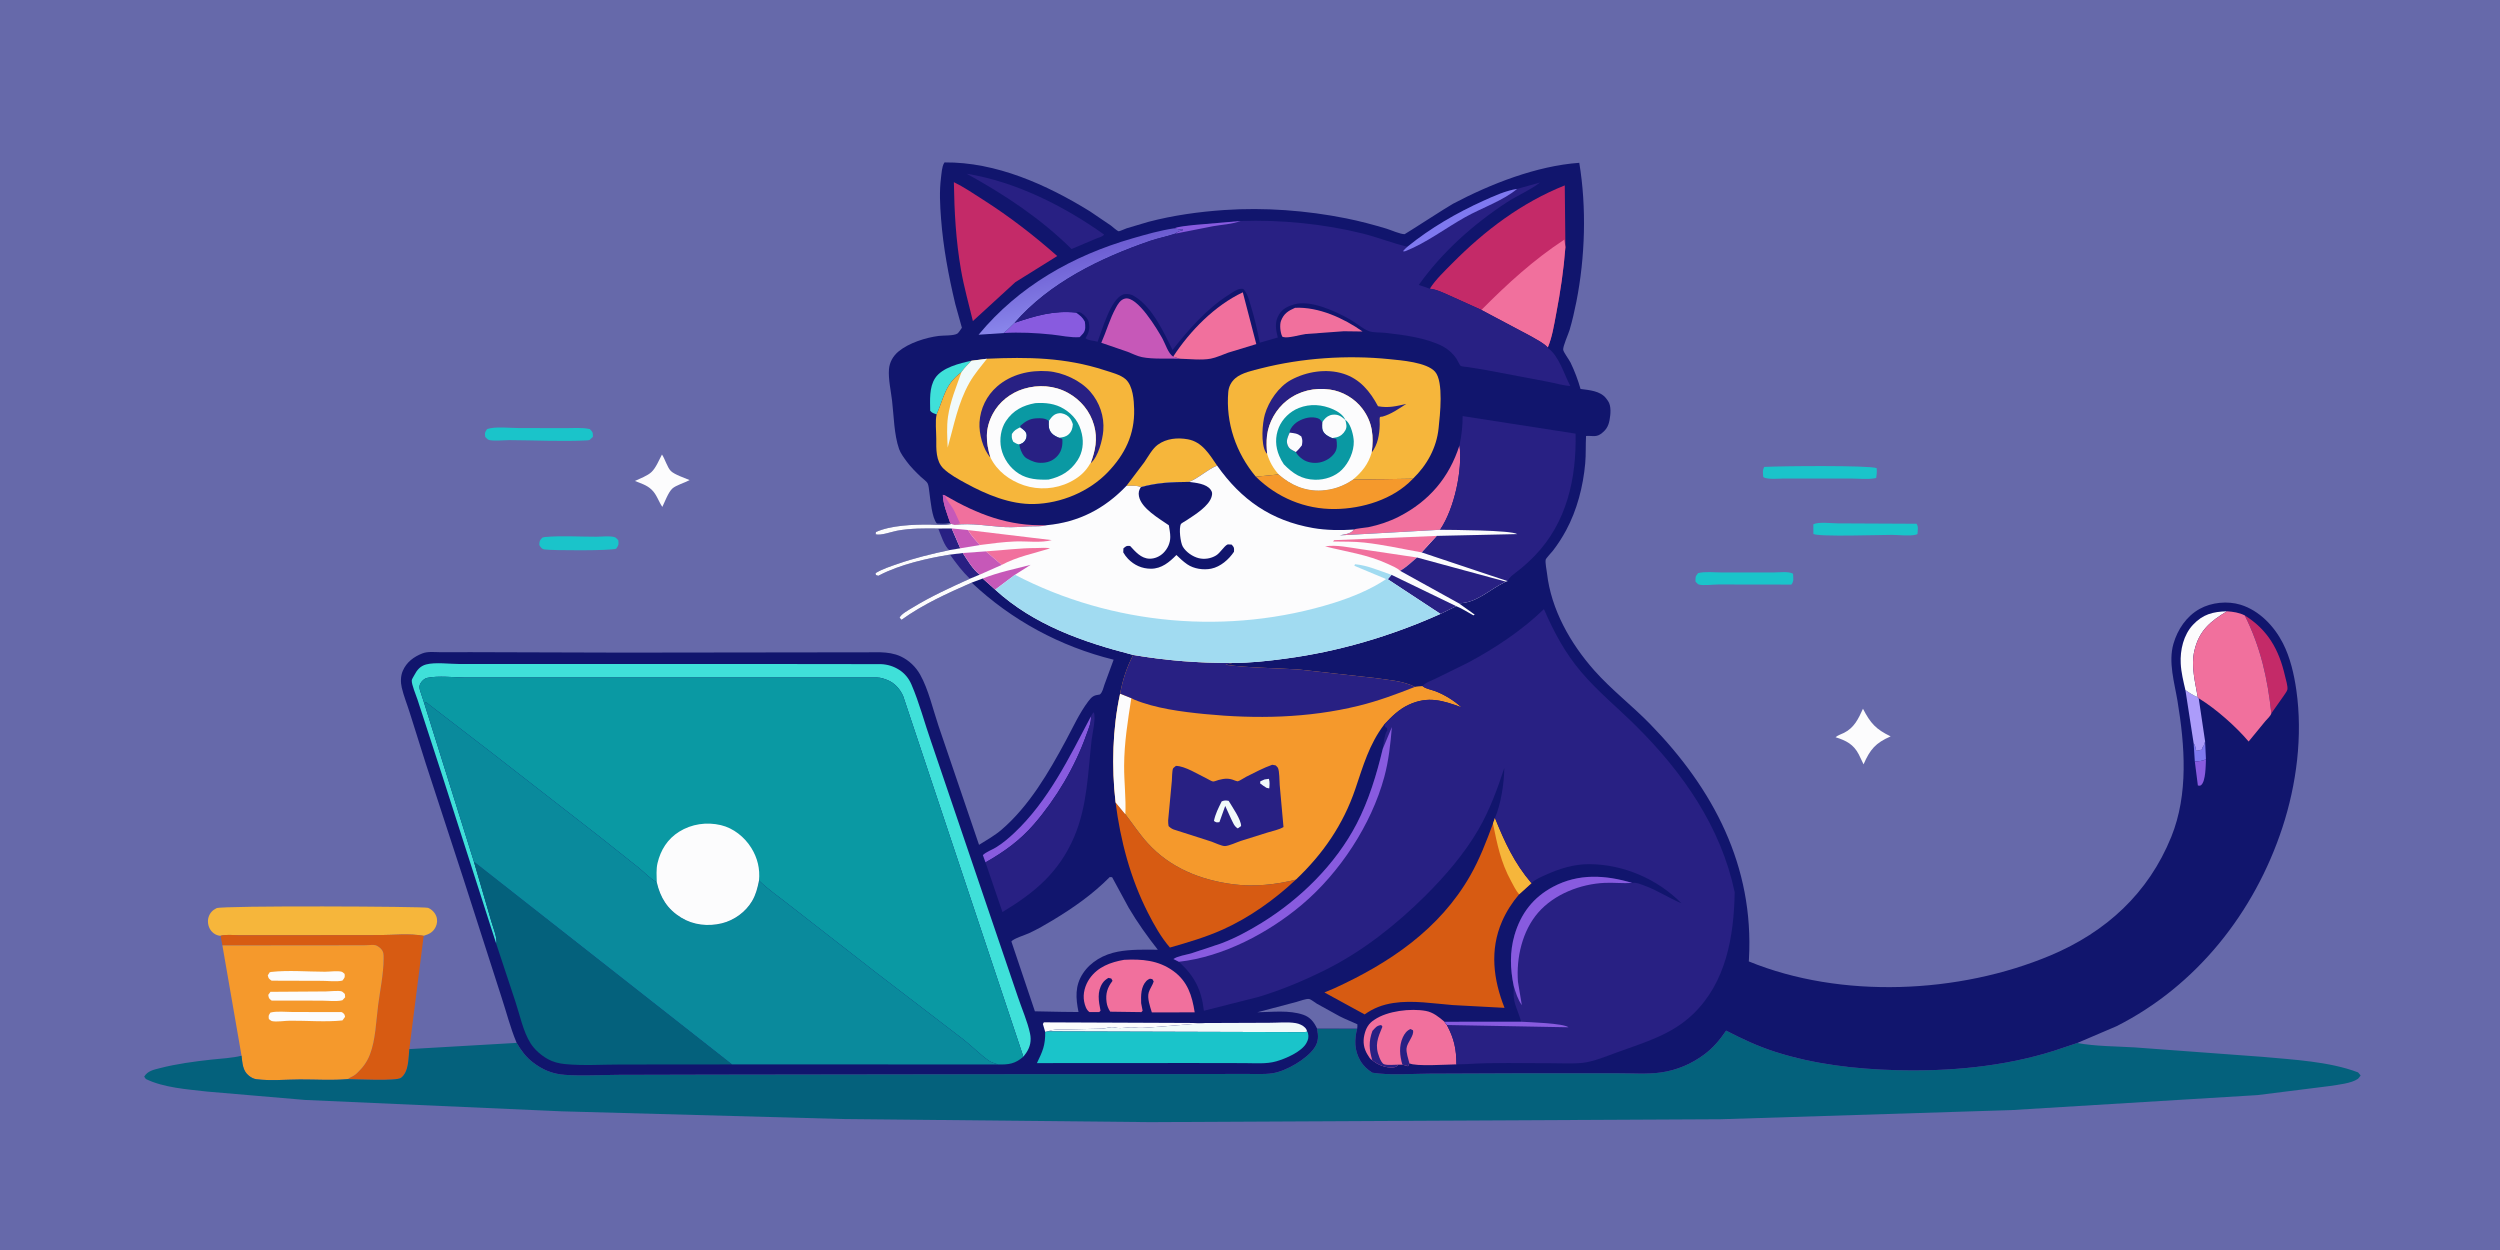 <?xml version="1.0" encoding="utf-8" ?>
<svg xmlns="http://www.w3.org/2000/svg" xmlns:xlink="http://www.w3.org/1999/xlink" width="1024" height="512">
	<path fill="#6669AA" transform="scale(0.5 0.5)" d="M-0 -0L2048 0L2048 1024L-0 1024L0 -0Z"/>
	<path fill="#282083" transform="scale(0.5 0.5)" d="M768.585 432.968L779.633 432.899L786.666 449.173L777.78 450.652C773.869 448.294 770.482 437.404 768.585 432.968Z"/>
	<path fill="#282083" transform="scale(0.5 0.5)" d="M778.255 454.337L788.732 453.021C792.638 459.053 796.857 466.383 802.633 470.746L794.504 474.085C788.346 468.174 783.137 461.308 778.255 454.337Z"/>
	<path fill="#FCFCFD" transform="scale(0.5 0.5)" d="M542.285 372.342C544.728 375.902 546.653 382.982 549.607 385.884C552.59 388.814 560.932 391.567 564.938 393.303C561.165 395.364 553.646 397.557 550.782 400.221C547.385 403.381 544.682 411.032 542.58 415.252C539.431 410.697 538.021 405.162 533.924 401.256L533.5 400.858C529.901 397.416 524.674 395.829 520.108 394.015C524.285 391.999 530.479 389.797 533.796 386.598C537.366 383.156 539.943 376.766 542.285 372.342Z"/>
	<path fill="#1AC4CA" transform="scale(0.5 0.5)" d="M444.201 440.5C445.002 440.228 445.693 439.981 446.544 439.907C460.17 438.723 474.822 439.707 488.546 439.691C492.293 439.687 500.714 438.741 504 440.246C504.719 440.576 505.867 441.967 506.5 442.551C506.889 446.127 506.86 446.595 504.737 449.5C500.642 451.228 451.984 451.043 446 450.1C443.642 449.728 443.024 448.3 441.8 446.5C441.942 443.118 441.94 443.007 444.201 440.5Z"/>
	<path fill="#FCFCFD" transform="scale(0.5 0.5)" d="M1526.14 580.598C1532.36 592.564 1536.67 597.369 1548.82 603.246C1536.4 608.644 1531.96 613.986 1526.62 626.142L1522.74 618.054C1518.38 609.667 1512.31 606.643 1503.7 603.946C1505.32 602.381 1508.59 601.374 1510.64 600.341C1519.02 596.139 1522.46 588.717 1526.14 580.598Z"/>
	<path fill="#1AC4CA" transform="scale(0.5 0.5)" d="M1391.07 469.5C1396.58 468.034 1404.56 468.971 1410.4 468.963L1453.47 468.941C1457.96 468.941 1465.15 467.897 1468.87 470C1468.95 473.568 1469.77 476.045 1467.5 478.889L1407.6 478.804C1403.69 478.799 1394.96 479.952 1391.5 478.784C1390.91 478.586 1389.51 476.988 1388.97 476.5C1388.94 472.96 1388.67 472.317 1391.07 469.5Z"/>
	<path fill="#1AC4CA" transform="scale(0.5 0.5)" d="M1485.49 429.5C1489.86 427.32 1500.21 428.728 1505.55 428.741L1570 429.06C1571.79 431.403 1570.92 434.592 1570.8 437.5L1569.61 437.986C1564.34 439.359 1555.33 438.167 1549.75 438.165C1540.71 438.161 1489.56 439.931 1485.54 437.392L1485.49 429.5Z"/>
	<path fill="#1AC4CA" transform="scale(0.5 0.5)" d="M399.019 351.5C405.619 349.196 417.24 350.645 424.465 350.652L462.717 350.752C469.269 350.781 476.836 350.062 483.181 351.5C485.795 354.163 485.704 354.354 485.713 357.869L482.834 360.5L480.906 360.765C459.9 361.816 438.214 360.658 417.146 360.553C413.54 360.536 402.673 361.601 400 360.182C399.202 359.758 398.204 358.568 397.5 357.935C397.046 354.47 397.097 354.428 399.019 351.5Z"/>
	<path fill="#1AC4CA" transform="scale(0.5 0.5)" d="M1445.31 382.5C1458.35 381.756 1531.58 381.087 1537.35 383.5C1537.67 386.344 1537.42 388.698 1536.98 391.5L1535.97 391.784C1529.81 392.902 1521.7 391.974 1515.28 391.99L1461.63 391.998C1457.65 391.984 1447.56 393.099 1444.5 390.791C1444.15 387.688 1443.72 385.336 1445.31 382.5Z"/>
	<path fill="#F6B63B" transform="scale(0.5 0.5)" d="M180.755 766.564L180.049 766.559C176.873 766.223 173.944 764.17 172.265 761.5C170.445 758.605 169.836 754.708 170.819 751.462C171.88 747.957 174.114 745.559 177.403 743.972C182.02 741.743 347.784 742.495 350.67 743.702C353.715 744.976 356.25 747.551 357.416 750.643C358.476 753.45 358.223 756.76 356.872 759.415C354.636 763.808 351.631 765.198 347.079 766.596C335.664 764.558 321.812 766.021 310.158 766.03L230.925 766.129L196.065 766.125C191.552 766.127 184.992 765.33 180.755 766.564Z"/>
	<path fill="#D75B12" transform="scale(0.5 0.5)" d="M180.755 766.564C184.992 765.33 191.552 766.127 196.065 766.125L230.925 766.129L310.158 766.03C321.812 766.021 335.664 764.558 347.079 766.596L335.317 859.419C334.488 867.132 335.04 877.867 328.5 882.962C324.854 885.803 292.032 884.133 284.827 884.032L286.592 882.891C289.009 881.683 290.567 880.925 292.578 879.011C297.178 874.633 300.781 869.775 303.059 863.792C307.77 851.418 308.076 836.342 309.792 823.258C311.406 810.959 314.171 797.927 314.263 785.5C314.292 781.507 314.415 779.473 311.45 776.623C310.568 775.776 308.657 774.588 307.5 774.291C305.572 773.797 301.767 774.324 299.625 774.334L280.277 774.386L182.185 774.482L180.755 766.564Z"/>
	<path fill="#F5992C" transform="scale(0.5 0.5)" d="M182.185 774.482L280.277 774.386L299.625 774.334C301.767 774.324 305.572 773.797 307.5 774.291C308.657 774.588 310.568 775.776 311.45 776.623C314.415 779.473 314.292 781.507 314.263 785.5C314.171 797.927 311.406 810.959 309.792 823.258C308.076 836.342 307.77 851.418 303.059 863.792C300.781 869.775 297.178 874.633 292.578 879.011C290.567 880.925 289.009 881.683 286.592 882.891L284.827 884.032C272.156 885.169 258.413 884.247 245.625 884.302C234.085 884.352 221.358 885.557 210 884.098C207.752 883.809 205.786 882.69 204.01 881.323C198.731 877.261 198.601 870.952 197.865 864.851L182.185 774.482Z"/>
	<path fill="#FCFCFD" transform="scale(0.5 0.5)" d="M221.556 829.5C226.692 828.134 234.194 829.024 239.59 829.03L280 829.114C282.011 830.621 282.211 830.566 282.683 833L280.5 835.948C266.665 837.383 251.49 836.049 237.5 836.157C233.326 836.189 226.465 837.358 222.696 836.47C222.106 836.331 220.821 835.195 220.255 834.811C219.881 831.939 219.944 831.918 221.556 829.5Z"/>
	<path fill="#FCFCFD" transform="scale(0.5 0.5)" d="M220.945 796.5C221.431 796.35 221.608 796.277 222.174 796.213C236.214 794.635 251.995 796.017 266.18 796.045C269.602 796.052 276.959 795.089 280 796.075C280.616 796.275 281.735 797.377 282.304 797.804C282.651 800.848 282.375 800.813 280.5 803.293C275.643 804.425 268.983 803.513 263.869 803.503L222.5 803.373C220.221 801.7 219.999 801.72 219.369 799L220.945 796.5Z"/>
	<path fill="#FCFCFD" transform="scale(0.5 0.5)" d="M221.579 812.5L267.051 812.192C270.124 812.189 277.308 811.243 280 812.183C280.646 812.408 281.91 813.764 282.5 814.252L282.743 817L280.5 819.404C275.73 820.667 268.575 819.737 263.572 819.732L222.5 819.664C220.218 817.856 220.225 817.873 219.761 815L221.579 812.5Z"/>
	<path fill="#04617C" transform="scale(0.5 0.5)" d="M1078.92 842.531L1111.8 842.561C1109.46 851.645 1109.42 860.387 1114.26 868.74C1116.81 873.134 1119.99 876.042 1124.23 878.769C1139.08 881.061 1155.4 879.63 1170.42 879.524L1248.92 879.203L1325.21 879.231C1336.73 879.183 1349.55 880.2 1360.92 878.532C1373.81 876.642 1385.43 871.687 1395.92 863.978C1403.29 858.561 1408.97 851.8 1414.04 844.282C1427.16 851.079 1439.86 857.021 1453.96 861.564C1485.95 871.87 1519.91 875.784 1553.36 876.685C1596.5 877.848 1641.25 873.92 1682.58 860.833L1701.67 854.429C1717.13 857.236 1733.21 857.086 1748.9 858.042L1853.85 865.797C1878.88 868.11 1908.15 869.557 1931.73 878.5L1933.84 881C1933.24 881.729 1932.22 883.346 1931.5 883.856C1926.31 887.51 1915.17 888.601 1908.88 889.632L1849.37 897.104L1647.62 909.395L1409.56 916.879L942.383 919.256L690.571 916.7L460.091 910.4L249.938 901.081L169.625 894.213C153.56 892.36 134.161 891.096 119.5 883.93L118.114 882C120.936 877.219 125.975 876.312 131 875.022C144.829 871.471 159.057 869.598 173.226 868.023C181.248 867.131 190.046 866.789 197.865 864.851C198.601 870.952 198.731 877.261 204.01 881.323C205.786 882.69 207.752 883.809 210 884.098C221.358 885.557 234.085 884.352 245.625 884.302C258.413 884.247 272.156 885.169 284.827 884.032C292.032 884.133 324.854 885.803 328.5 882.962C335.04 877.867 334.488 867.132 335.317 859.419L423.254 854.331C426.811 860.407 430.812 865.913 436.451 870.225C444.588 876.448 452.472 879.764 462.715 880.518C476.892 881.563 491.755 880.601 505.986 880.505L582.29 880.306L837.295 879.936L979.213 879.852L1020.21 879.755C1027.53 879.726 1035.42 880.302 1042.64 879.184C1053.6 877.487 1070.49 867.647 1076.74 858.474C1080.38 853.138 1080.05 848.586 1078.92 842.531Z"/>
	<path fill="#11156D" transform="scale(0.5 0.5)" d="M778.398 428.358L777.664 428.517C774.241 429.235 770.97 429.063 767.5 428.883C763.384 424.301 762.24 409.555 761.347 403.324C761.057 401.305 760.818 397.596 759.83 395.821C758.932 394.207 755.823 392.04 754.336 390.613C750.184 386.628 746.107 382.633 742.692 377.978C740.496 374.984 737.717 371.3 736.501 367.781C732.375 355.835 732.256 340.775 730.778 328.24C729.841 320.298 727.629 310.541 728.237 302.6C728.69 296.679 731.605 291.608 736.146 287.855C744.477 280.969 758.346 276.555 769 275.191C772.699 274.718 781.305 275.176 784.277 273.287C785.39 272.579 787.088 269.658 787.984 268.5L782.579 249.11C777.092 226.151 772.668 202.547 770.897 179C770.066 167.958 769.456 156.773 770.851 145.747C771.282 142.339 771.621 136.425 773.371 133.648L773.774 133.05C816.006 132.66 857.365 151.22 892.8 173.075L910.055 184.77C911.496 185.815 914.871 189.028 916.419 189.466C916.933 189.611 921.922 187.381 923 187.015L940.912 181.694C961.076 176.42 981.992 173.494 1002.76 172.062C1035.75 169.787 1070.36 172.376 1102.76 178.876C1113.91 181.113 1124.93 184.067 1135.82 187.326C1139.33 188.375 1147.47 192.038 1150.72 191.812C1151.19 191.78 1186.21 169.087 1190.35 166.899C1221.07 150.661 1258.85 135.845 1293.74 133.373C1299.82 169.939 1298.55 210.826 1291.37 247.152C1289.84 254.884 1288.05 262.719 1285.82 270.276C1284.81 273.691 1280.26 283.637 1280.57 286.54C1280.77 288.476 1285.48 294.735 1286.59 297.032C1289.91 303.909 1292.7 311.28 1294.77 318.631C1302.03 319.614 1310.93 320.156 1315.77 326.388L1316.93 328L1317.28 328.476C1320.13 332.46 1319.4 339.646 1318.52 344.269C1317.51 349.597 1315.34 352.793 1310.86 355.814C1307.23 358.262 1303.33 356.75 1299.29 357.168C1298.87 364.624 1299.28 372.161 1298.61 379.586C1296.93 398.378 1291.92 417.854 1282.93 434.5C1279.81 440.275 1276.25 445.794 1272.25 450.999C1271.21 452.364 1266.38 457.479 1266.22 458.491C1265.77 461.395 1266.95 466.51 1267.29 469.531C1270.66 499.314 1286.5 527.201 1306.14 549.328C1320.21 565.172 1336.98 577.972 1351.72 593.093C1403.7 646.407 1436.95 709.502 1432.74 785.684L1432.62 787.594C1508.26 818.519 1604.85 814.152 1679.71 782.7C1725.22 763.578 1759.97 731.804 1778.68 685.625C1792.9 650.555 1789.84 610.742 1783.8 574.187C1781.31 559.166 1776.14 542.389 1780.5 527.347C1783.89 515.644 1791.16 504.82 1801.95 498.818C1811.69 493.4 1824.82 492.108 1835.5 495.4C1850.84 500.126 1863.07 512.995 1870.19 526.969C1876.19 538.736 1879.34 552.498 1881.18 565.498C1886.47 602.78 1881.38 642.504 1869.68 678.113C1846.91 747.362 1799.47 807.617 1733.76 840.713L1701.67 854.429L1682.58 860.833C1641.25 873.92 1596.5 877.848 1553.36 876.685C1519.91 875.784 1485.95 871.87 1453.96 861.564C1439.86 857.021 1427.16 851.079 1414.04 844.282C1408.97 851.8 1403.29 858.561 1395.92 863.978C1385.43 871.687 1373.81 876.642 1360.92 878.532C1349.55 880.2 1336.73 879.183 1325.21 879.231L1248.92 879.203L1170.42 879.524C1155.4 879.63 1139.08 881.061 1124.23 878.769C1119.99 876.042 1116.81 873.134 1114.26 868.74C1109.42 860.387 1109.46 851.645 1111.8 842.561L1078.92 842.531C1080.05 848.586 1080.38 853.138 1076.74 858.474C1070.49 867.647 1053.6 877.487 1042.64 879.184C1035.42 880.302 1027.53 879.726 1020.21 879.755L979.213 879.852L837.295 879.936L582.29 880.306L505.986 880.505C491.755 880.601 476.892 881.563 462.715 880.518C452.472 879.764 444.588 876.448 436.451 870.225C430.812 865.913 426.811 860.407 423.254 854.331L423 853.733C418.018 841.77 414.827 829.013 410.765 816.713L379.932 720.832L348.696 625.205L335.715 584C333.598 577.188 330.756 570.273 329.132 563.349C328.094 558.928 328.135 553.817 329.942 549.605C333.023 542.424 338.924 538.06 345.984 535.277C350.524 533.488 356.376 534.276 361.183 534.301L385.459 534.248L510.376 534.624L721.278 534.353C726.971 534.52 732.7 535.319 737.89 537.742C744.541 540.847 750.142 546.177 753.743 552.558C760.589 564.691 764.388 581.54 768.888 594.823L802.024 692.094C808.243 688.244 814.934 684.452 820.5 679.678C843.163 660.239 859.28 632.464 873.245 606.493C878.943 595.897 884.233 584.206 891.489 574.59C894.604 570.462 895.972 569.614 901 568.916C903.193 567.195 903.909 563.354 904.804 560.778L912.279 540.432C868.527 529.618 828.77 508.14 795.991 477.289C775.858 486.169 756.445 494.867 738.5 507.753L736.924 506C738.142 503.016 744.679 499.53 747.456 497.831C762.54 488.606 778.438 481.359 794.504 474.085L802.633 470.746C796.857 466.383 792.638 459.053 788.732 453.021L778.255 454.337C759.671 457.304 737.179 462.486 720.404 471.231L719.5 471.707L717.5 471.07L717.256 469.5C722.664 466.178 729.307 464.047 735.296 461.965C749.187 457.137 763.4 453.665 777.78 450.652L786.666 449.173L779.633 432.899L768.585 432.968C757.299 432.848 745.925 432.7 734.799 434.786C730.391 435.612 721.347 438.96 717.331 437.707L717.5 435.861C729.614 430.288 748.459 429.647 761.502 429.744C767.076 429.785 773.402 430.71 778.843 429.405L779.508 429.236L778.398 428.358Z"/>
	<path fill="#7F79F0" transform="scale(0.5 0.5)" d="M1806.42 607.289L1807.11 622.038C1804.01 623.473 1801.37 623.65 1797.99 623.78L1797.01 608.789C1798.2 610.652 1798.6 612.136 1798.96 614.273L1799.07 615C1800.65 615.008 1802.41 614.305 1804.01 614.005L1804.14 612.422C1805.54 611.119 1805.89 609.072 1806.42 607.289Z"/>
	<path fill="#885BDF" transform="scale(0.5 0.5)" d="M1807.11 622.038C1806.88 626.884 1806.99 639.896 1803.22 643.097C1802.22 643.945 1801.72 643.587 1800.49 643.5L1797.99 623.78C1801.37 623.65 1804.01 623.473 1807.11 622.038Z"/>
	<path fill="#AC9CFA" transform="scale(0.5 0.5)" d="M1790.29 565.311C1793.59 567.639 1796.65 569.664 1800.41 571.176L1801.18 572.018L1806.42 607.289C1805.89 609.072 1805.54 611.119 1804.14 612.422L1804.01 614.005C1802.41 614.305 1800.65 615.008 1799.07 615L1798.96 614.273C1798.6 612.136 1798.2 610.652 1797.01 608.789L1790.29 565.311Z"/>
	<path fill="#3FE0D9" transform="scale(0.5 0.5)" d="M767.283 339.494C765.188 338.673 763.397 338.346 762.016 336.5C761.902 327.943 761.127 317.344 766.019 309.827C771.723 301.061 786.179 297.593 795.887 295.508C793.087 298.508 789.988 301.468 787.646 304.842C774.041 314.884 773.448 325.442 767.283 339.494Z"/>
	<path fill="#FCFCFD" transform="scale(0.5 0.5)" d="M856.223 845.347L854.343 838.877L855.109 837.5L987.053 838.067L942.739 841.609C938.469 841.828 933.794 842.434 929.573 841.738C924.303 840.869 918.965 843.139 913.36 841.728C909.575 840.776 906.49 842.472 902.986 842.653L874.071 843.366C869.051 843.481 863.203 842.845 858.53 844.914L856.223 845.347Z"/>
	<path fill="#F1709D" transform="scale(0.5 0.5)" d="M778.398 428.358C776.137 421.541 772.391 412.535 772.381 405.344L774.275 405.936C800.845 421.341 826.366 431.282 857.542 430.24C853.243 431.446 847.928 431.064 843.42 431.228C836.84 431.467 830.076 432.143 823.509 431.809C810.08 431.124 795.458 428.185 782.061 430.06L779.508 429.236L778.398 428.358Z"/>
	<path fill="#C658B8" transform="scale(0.5 0.5)" d="M778.398 428.358C776.137 421.541 772.391 412.535 772.381 405.344L774.275 405.936C775.495 410.258 778.758 413.191 780.919 417C783.01 420.685 784.449 424.842 786.5 428.625L782.061 430.06L779.508 429.236L778.398 428.358Z"/>
	<path fill="#FCFCFD" transform="scale(0.5 0.5)" d="M1790.29 565.311C1788.66 558.282 1786.82 550.812 1786.45 543.592C1785.88 532.451 1788.73 520.092 1796.5 511.815C1804.69 503.088 1812.89 501.122 1824.36 500.751C1810.6 509.024 1801.43 516.72 1797.61 533.124C1794.71 545.589 1798.3 558.898 1800.41 571.176C1796.65 569.664 1793.59 567.639 1790.29 565.311Z"/>
	<path fill="#6669AA" transform="scale(0.5 0.5)" d="M1078.92 842.531C1076.45 837.343 1073.33 833.253 1067.73 831.318C1056.02 827.275 1042.22 829.065 1030 829.252L1061.97 820.807C1064.31 820.156 1070.11 817.973 1072.41 818.369C1073.86 818.617 1077.42 821.419 1078.83 822.266L1097.22 832.418C1102.07 834.965 1107.05 836.759 1111.96 839.101C1112.05 840.339 1112.02 841.338 1111.8 842.561L1078.92 842.531Z"/>
	<path fill="#885BDF" transform="scale(0.5 0.5)" d="M893.679 586.879C894.052 592.08 891.631 597.162 889.931 601.984C880.736 628.066 865.153 654.306 847.094 675.156C835.4 688.658 822.653 697.751 807.325 706.475L805.16 700.5C808.026 697.74 812.533 696.269 815.974 694.143C821.269 690.872 826.043 686.862 830.58 682.618C858.701 656.317 875.994 620.395 893.679 586.879Z"/>
	<path fill="#C42A68" transform="scale(0.5 0.5)" d="M1838.93 504.168C1857.85 516.002 1866.92 532.152 1871.85 553.601C1872.5 556.436 1874.36 562.359 1873.82 564.947C1873.47 566.575 1870.68 570.041 1869.72 571.574L1860.68 584.396C1857.56 555.523 1851.93 530.336 1838.93 504.168Z"/>
	<path fill="#885BDF" transform="scale(0.5 0.5)" d="M831.184 264.456C848.17 258.716 863.202 254.18 881.449 256.059C884.705 258.284 886.873 259.965 888.714 263.5C889.118 266.985 889.635 270.238 887.286 273.194L884.5 276.197C877.186 276.764 868.973 274.817 861.637 274.059C848.603 272.713 835.265 272.015 822.174 272.817C825.381 270.381 828.265 267.24 831.184 264.456Z"/>
	<path fill="#F1709D" transform="scale(0.5 0.5)" d="M1060.93 252.148C1080.15 251.253 1100.77 260.647 1116.23 271.565L1100.75 271.359L1069.67 273.635C1065.29 274.161 1054.98 277.342 1051.25 276.089C1050.43 275.815 1050.57 276.005 1050.27 275.37C1048.83 272.306 1048.18 265.962 1049.42 262.78C1051.74 256.822 1055.26 254.69 1060.93 252.148Z"/>
	<path fill="#F1FAFA" transform="scale(0.5 0.5)" d="M987.053 838.067L1039.79 837.864C1046.59 837.884 1054.99 837 1061.63 838.164C1064.22 838.618 1067.16 839.892 1069.04 841.794C1070.04 842.801 1070.52 843.779 1070.88 845.125L1068.5 845.535L858.53 844.914C863.203 842.845 869.051 843.481 874.071 843.366L902.986 842.653C906.49 842.472 909.575 840.776 913.36 841.728C918.965 843.139 924.303 840.869 929.573 841.738C933.794 842.434 938.469 841.828 942.739 841.609L987.053 838.067Z"/>
	<path fill="#F1709D" transform="scale(0.5 0.5)" d="M1195.63 364.777C1198.23 385.109 1191.38 416.48 1179.99 433.578L1179.67 433.994L1097.5 438.586C1101.58 437.565 1105.71 437.653 1108.74 434.368L1109.24 433.806C1110.07 433.019 1119.26 432.219 1120.94 431.87C1129.57 430.083 1138.12 427.257 1145.97 423.238C1170.77 410.542 1187.2 391.178 1195.63 364.777Z"/>
	<path fill="#282083" transform="scale(0.5 0.5)" d="M791.95 142.338C831.984 148.81 871.688 168.762 904.478 192.159C903.333 193.928 899.726 194.75 897.726 195.559L877.841 204C851.975 178.552 823.52 159.804 791.95 142.338Z"/>
	<path fill="#C658B8" transform="scale(0.5 0.5)" d="M966.479 293.865C956.848 293.442 944.738 294.447 935.5 292.556C931.42 291.72 927.562 289.644 923.686 288.172L902.175 280.793C906.391 271.336 909.093 261.28 914.104 252.162C915.831 249.02 917.772 245.572 921.5 244.613C931.623 242.009 948.278 270.136 952.323 277.445C954.664 281.676 956.973 289.554 961.067 292.147L966.479 293.865Z"/>
	<path fill="#F6B63B" transform="scale(0.5 0.5)" d="M922.767 398.021L937.416 378.669C940.577 374.062 944.002 367.538 948.527 364.269C955.621 359.144 964.636 358.358 973.051 359.866C984.865 361.982 990.815 372.312 997.066 381.423C988.524 384.954 982.54 391.373 974.042 394.775C960.015 394.904 948.177 395.278 934.569 399.065C931.487 397.483 926.264 398.06 922.767 398.021Z"/>
	<defs>
		<linearGradient id="gradient_0" gradientUnits="userSpaceOnUse" x1="882.172" y1="204.92" x2="892.928" y2="254.541">
			<stop offset="0" stop-color="#6C5CD1"/>
			<stop offset="1" stop-color="#8884EA"/>
		</linearGradient>
	</defs>
	<path fill="url(#gradient_0)" transform="scale(0.5 0.5)" d="M822.174 272.817L801.648 274.207C834.539 234.501 878.569 209.438 927.767 195.259C939.056 192.006 950.216 188.772 961.863 187.045C964.14 187.501 966.366 188.167 968.678 187.679L969 188.755L968.54 188.787C966.184 189.021 964.616 190.167 962.704 191.431C955.964 193.78 948.917 195.017 942.168 197.339C901.545 211.311 859.859 231.452 831.184 264.456C828.265 267.24 825.381 270.381 822.174 272.817Z"/>
	<path fill="#F5992C" transform="scale(0.5 0.5)" d="M1028.79 390.51L1047.49 388.648C1057.34 397.368 1069.38 402.588 1082.78 401.75C1092.15 401.163 1100.45 398.263 1108.21 392.943L1157.48 392.162L1157.06 392.614C1141.18 409.148 1116.04 416.766 1093.61 416.999C1069.03 417.254 1046.22 407.646 1028.79 390.51Z"/>
	<path fill="#F1709D" transform="scale(0.5 0.5)" d="M961.067 292.147C974.834 271.048 995.134 250.286 1018.11 239.47L1029.16 281.883L1006.08 288.917C1001.6 290.479 996.422 292.961 991.825 293.823C984.199 295.253 974.318 294.04 966.479 293.865L961.067 292.147Z"/>
	<path fill="#F1709D" transform="scale(0.5 0.5)" d="M920.888 786.281C935.397 785.558 948.859 786.587 961.052 795.361C972.935 803.914 976.548 815.6 978.694 829.322L943.58 829.348C942.21 824.819 939.632 817.733 941.04 813C941.976 809.85 944.14 807.23 945.114 804L944 802.086L942 801.75C940.991 802.179 939.977 802.703 939.204 803.5C934.539 808.31 934.644 815.577 934.823 821.781L936.036 828L935 829.131L909.5 828.765C907.841 826.235 906.899 823.92 906.5 820.908C905.577 813.934 907.152 809.021 911.379 803.5L910.368 801.613L908 801.077C906.074 802.265 904.497 803.429 903.224 805.339C898.52 812.396 900.012 820.239 901.556 828L900.5 829.068L892.5 829.079C889.879 827.41 888.707 823.417 888.135 820.5C886.865 814.026 888.902 806.947 892.616 801.634C899.346 792.005 909.792 788.217 920.888 786.281Z"/>
	<path fill="#F1709D" transform="scale(0.5 0.5)" d="M1126.09 835.259C1136.58 828.115 1155.66 825.897 1168.03 828.153C1174.06 829.251 1178.8 833.163 1183.32 837.041L1185.29 839.683C1191.22 850.806 1193.08 859.36 1193.08 871.919C1185.84 872.011 1159.57 873.814 1154.59 871.079L1153.46 873.438L1148.82 872.154L1145.58 872.158C1144.09 873.49 1143.56 874.246 1141.5 874.437C1135.24 875.018 1128.86 872.456 1124.17 868.544C1122.35 867.607 1121.5 865.883 1120.41 864.166C1117.22 859.129 1116.34 853.648 1117.67 847.857C1118.95 842.3 1121.18 838.254 1126.09 835.259Z"/>
	<path fill="#282083" transform="scale(0.5 0.5)" d="M1148.82 872.154C1146.64 864.763 1145.89 856.992 1149.19 849.783C1150.51 846.88 1152.52 844.11 1155.5 842.978L1157.5 843.984C1158.74 848.321 1152.7 853.866 1152.23 858.83C1151.89 862.38 1153.71 867.555 1154.59 871.079L1153.46 873.438L1148.82 872.154Z"/>
	<path fill="#282083" transform="scale(0.5 0.5)" d="M1124.29 844.507C1126.97 841.721 1127.59 840.266 1131.5 839.699L1132.48 841.057C1128.68 850.267 1125.87 856.241 1130.09 866.5C1130.74 868.066 1132.2 871.26 1133.84 871.831C1136.78 872.851 1142.36 872.151 1145.58 872.158C1144.09 873.49 1143.56 874.246 1141.5 874.437C1135.24 875.018 1128.86 872.456 1124.17 868.544C1121.54 859.697 1121.12 853.268 1124.29 844.507Z"/>
	<path fill="#282083" transform="scale(0.5 0.5)" d="M893.679 586.879C894.36 585.619 894.928 584.451 896 583.467C897.948 588.284 894.857 600.806 894.216 606.5C891.213 633.168 890.722 660.4 879.971 685.544C867.484 714.751 847.634 731.202 821.204 747.144L807.325 706.475C822.653 697.751 835.4 688.658 847.094 675.156C865.153 654.306 880.736 628.066 889.931 601.984C891.631 597.162 894.052 592.08 893.679 586.879Z"/>
	<path fill="#F1709D" transform="scale(0.5 0.5)" d="M1824.36 500.751C1829.42 501.143 1834.36 501.815 1838.93 504.168C1851.93 530.336 1857.56 555.523 1860.68 584.396C1860.11 586.52 1857.29 588.993 1855.85 590.661L1842.08 607.455C1831.55 595.053 1815.7 581.032 1801.8 572.397L1801.18 572.018L1800.41 571.176C1798.3 558.898 1794.71 545.589 1797.61 533.124C1801.43 516.72 1810.6 509.024 1824.36 500.751Z"/>
	<path fill="#C42A68" transform="scale(0.5 0.5)" d="M781.419 149.233C789.697 153.227 797.578 158.663 805.328 163.603C826.901 177.355 846.916 192.815 866.099 209.749L831.775 231.145L796.989 263.019C793.624 249.08 789.682 235.145 787.232 221.009C783.077 197.039 781.765 173.494 781.419 149.233Z"/>
	<path fill="#1AC4CA" transform="scale(0.5 0.5)" d="M856.223 845.347L858.53 844.914L1068.5 845.535L1070.88 845.125C1071.19 845.599 1071.36 845.804 1071.52 846.413C1072.3 849.441 1071.69 851.841 1070.2 854.5C1066.15 861.732 1053.19 867.248 1045.5 869.452C1037.31 871.798 1027.84 870.902 1019.37 870.901L976.166 870.825L849.458 870.9C854.149 861.111 856.358 856.405 856.223 845.347Z"/>
	<path fill="#D75B12" transform="scale(0.5 0.5)" d="M913.869 657.347L921.891 667.044C927.876 674.787 933.438 683.255 939.995 690.5C958.487 710.932 983.42 720.931 1010.41 724.428C1027.14 726.596 1045.34 724.746 1061.62 720.561C1044.28 736.871 1023.55 751.664 1001.77 761.457C987.778 767.749 973.116 772.02 958.403 776.237C951.135 767.847 945.467 757.702 940.444 747.859C926.027 719.602 917.874 688.709 913.869 657.347Z"/>
	<path fill="#6669AA" transform="scale(0.5 0.5)" d="M909.089 718.5L911.042 718.595L924.571 743.524C931.607 755.524 939.896 767.091 948.481 778.026C938.026 777.892 926.092 777.658 915.773 779.609C904.329 781.772 893.599 787.628 887.116 797.47C880.472 807.556 881.229 817.776 883.519 829.046L870.25 828.914L847.782 828.463L828.521 771.237C830.262 768.864 839.676 765.995 842.956 764.478C849.735 761.343 856.167 757.636 862.557 753.78C879.376 743.632 895.233 732.52 909.089 718.5Z"/>
	<path fill="#C42A68" transform="scale(0.5 0.5)" d="M1171.31 236.506C1176.06 228.991 1183.37 222.112 1189.61 215.794C1216.27 188.837 1246.42 166.036 1281.85 151.873L1282.38 202.507C1280.93 221.176 1278.27 239.073 1274.74 257.448C1273.03 266.378 1271.51 276.282 1267.94 284.679C1264.58 280.904 1258.4 277.942 1254.06 275.382L1213.58 253.9L1187.53 242.136C1182.36 239.876 1176.98 237.121 1171.31 236.506Z"/>
	<path fill="#F1709D" transform="scale(0.5 0.5)" d="M1213.58 253.9C1234.91 232.374 1256.1 213.013 1281.5 196.279L1282.38 202.507C1280.93 221.176 1278.27 239.073 1274.74 257.448C1273.03 266.378 1271.51 276.282 1267.94 284.679C1264.58 280.904 1258.4 277.942 1254.06 275.382L1213.58 253.9Z"/>
	<path fill="#3FE0D9" transform="scale(0.5 0.5)" d="M406.564 773.264L362.54 636.133L342.01 573.094C340.911 569.606 337.036 560.726 337.319 557.302C337.397 556.363 338.834 554.176 339.347 553.18C341.525 548.956 344.219 545.635 349.018 544.332C356.514 542.297 368.683 543.97 376.655 543.96L456.196 543.942L633.623 543.951L721.782 544.06C727.154 544.302 732.014 545.813 736.57 548.691C741.091 551.547 744.473 555.706 746.589 560.581C753.083 575.547 757.396 592.263 762.812 607.681L808.127 741.057L833.916 816.864C837.145 826.519 841.666 836.655 843.792 846.574C845.054 852.459 843.983 857.608 840.636 862.564L838.342 865.658L739.878 570.238C737.498 564.657 732.714 559.267 726.939 557.084C723.907 555.938 721.785 555.075 718.469 554.994L630.431 554.998L451.535 555.004L381.298 555.002C371.867 554.973 359.037 553.368 350.064 555.298C347.558 555.837 345.703 557.742 344.42 559.855C343.375 561.577 343.519 563.451 344.005 565.33L347.441 575.881L388.236 705.931L402.5 754.802C403.802 759.482 407.605 768.499 406.564 773.264Z"/>
	<path fill="#D75B12" transform="scale(0.5 0.5)" d="M1224.65 670.131C1232.66 689.947 1240.51 707.024 1254.55 723.504L1244.46 732.638C1238.73 739.348 1234.04 746.678 1230.5 754.772C1220.24 778.249 1223.36 802.518 1232.51 825.629L1190.14 823.357C1174.33 822.104 1157.24 819.211 1141.46 821.655C1132.5 823.043 1125.35 825.776 1117.89 831L1084.97 813.023L1093.25 809.534C1138.34 788.878 1179.28 761.261 1204.38 717.345C1212.14 703.773 1217.62 689.29 1223.05 674.688L1224.65 670.131Z"/>
	<path fill="#F6B63B" transform="scale(0.5 0.5)" d="M1224.65 670.131C1232.66 689.947 1240.51 707.024 1254.55 723.504L1244.46 732.638C1241.74 729.524 1239.81 725.355 1237.83 721.721C1229.43 706.362 1226.48 691.542 1223.05 674.688L1224.65 670.131Z"/>
	<path fill="#282083" transform="scale(0.5 0.5)" d="M1195.63 364.777C1197.36 356.785 1198.19 349.041 1198.19 340.859L1290.71 355.236C1291.5 391.764 1283.54 428.024 1257.41 455.111C1253.22 459.46 1248.82 463.446 1244.1 467.207C1241.45 469.317 1236.13 472.785 1235.07 476.063L1164.58 452.503L1176.94 439.007L1242.92 437.539C1238.19 434.214 1188.53 434.128 1179.67 433.994L1179.99 433.578C1191.38 416.48 1198.23 385.109 1195.63 364.777Z"/>
	<path fill="#04617C" transform="scale(0.5 0.5)" d="M388.236 705.931L599.681 871.976L508.539 872.056C493.621 872.046 477.611 873.157 462.807 871.694C457.854 871.205 453.049 870.02 448.688 867.565C443.345 864.559 437.952 859.912 434.662 854.717C428.527 845.029 425.838 831.37 422.199 820.494L406.564 773.264C407.605 768.499 403.802 759.482 402.5 754.802L388.236 705.931Z"/>
	<path fill="#F6B63B" transform="scale(0.5 0.5)" d="M808.516 293.873C842.108 292.4 872.514 292.737 904.964 303.304C910.211 305.013 918.046 306.949 922.163 310.697C928.122 316.122 928.916 327.713 929.094 335.285C929.581 355.927 921.559 372.221 907.468 386.87C892.071 402.877 869.098 412.384 847 412.896C827.579 413.346 807.948 405.073 791.237 395.929C785.096 392.568 778.003 388.771 772.923 383.892C766.55 377.772 766.955 367.648 766.994 359.65C767.023 353.602 765.988 345.11 767.283 339.494C773.448 325.442 774.041 314.884 787.646 304.842C789.988 301.468 793.087 298.508 795.887 295.508L808.516 293.873Z"/>
	<path fill="#F1FAFA" transform="scale(0.5 0.5)" d="M795.887 295.508L808.516 293.873C803.598 300.164 798.108 306.545 794.173 313.5C784.648 330.335 781.544 348.373 776.336 366.67C775.999 358.32 775.385 349.726 776.591 341.417C778.49 328.344 783.35 317.154 787.646 304.842C789.988 301.468 793.087 298.508 795.887 295.508Z"/>
	<path fill="#282083" transform="scale(0.5 0.5)" d="M811.407 374.907C805.18 367.897 801.848 355.214 802.411 345.976C803.102 334.626 808.259 324.1 816.803 316.621C828.184 306.657 843.536 303.03 858.354 304.093C870.634 304.973 885.092 311.555 893.168 320.884C900.796 329.696 904.759 341.133 903.818 352.786C903.207 360.36 899.717 374.03 893.733 379.248L893.401 379.518C897.385 369.159 899.307 359.409 896.239 348.401C893.009 336.816 885.201 327.49 874.728 321.762C863.699 315.73 850.553 314.89 838.65 318.543C827.953 321.826 818.52 329.16 813.278 339.08C806.843 351.259 807.445 362.071 811.407 374.907Z"/>
	<path fill="#FCFCFD" transform="scale(0.5 0.5)" d="M811.407 374.907C807.445 362.071 806.843 351.259 813.278 339.08C818.52 329.16 827.953 321.826 838.65 318.543C850.553 314.89 863.699 315.73 874.728 321.762C885.201 327.49 893.009 336.816 896.239 348.401C899.307 359.409 897.385 369.159 893.401 379.518L893.103 379.668C889.249 386.673 883.463 391.448 876.335 394.977C864.75 400.714 850.986 401.643 838.75 397.528C827.077 393.602 816.959 386.065 811.407 374.907Z"/>
	<path fill="#0A99A3" transform="scale(0.5 0.5)" d="M848.072 330.254C856.204 329.702 864.466 330.569 871.5 334.921C879.526 339.887 884.191 346.198 886.263 355.481C887.915 362.88 886.926 370.553 882.79 376.972C876.952 386.032 869.125 390.587 858.902 392.885C850.553 393.169 842.088 392.661 834.792 388.113C827.448 383.536 821.987 375.728 820.174 367.248C818.618 359.971 819.889 351.143 824.04 344.953C829.922 336.182 837.906 332.074 848.072 330.254Z"/>
	<path fill="#FCFCFD" transform="scale(0.5 0.5)" d="M835.793 350.006C838.019 351.821 840.894 353.283 841.002 356.5C841.086 358.981 839.925 361.282 837.942 362.747C837.108 363.363 835.956 363.731 834.983 364.073C833.077 363.863 831.708 362.898 830.09 361.928C828.773 359.182 828.719 358.55 828.944 355.5C831.016 352.275 832.471 351.788 835.793 350.006Z"/>
	<path fill="#FCFCFD" transform="scale(0.5 0.5)" d="M859.165 344.917C861.531 341.618 863.3 338.988 867.677 338.52C870.289 338.241 873.444 339.54 875.335 341.312C877.219 343.078 878.066 345.101 878.877 347.5C878.712 350.766 877.847 353.636 875.333 355.892C873.062 357.928 870.514 358.264 867.589 358.606C865.607 357.863 862.892 356.478 861.5 354.829C858.778 351.603 859.112 348.852 859.165 344.917Z"/>
	<path fill="#282083" transform="scale(0.5 0.5)" d="M835.793 350.006L835.81 348.858C839.623 345.414 843.437 342.995 848.711 342.705C852.57 342.494 856.211 342.381 859.165 344.917C859.112 348.852 858.778 351.603 861.5 354.829C862.892 356.478 865.607 357.863 867.589 358.606L870.23 359.5C870.684 364.259 869.84 369.286 866.655 373.042C863.357 376.931 859.232 378.837 854.179 379.131C848.96 379.435 845.621 378.012 841.152 375.554C838.279 373.975 836.287 369.621 835.5 366.543L834.983 364.073C835.956 363.731 837.108 363.363 837.942 362.747C839.925 361.282 841.086 358.981 841.002 356.5C840.894 353.283 838.019 351.821 835.793 350.006Z"/>
	<path fill="#F6B63B" transform="scale(0.5 0.5)" d="M1028.79 390.51C1012.57 371.171 1004.04 346.489 1006.2 321.061C1006.58 316.647 1008.64 312.725 1012.02 309.82C1017.17 305.383 1026.53 303.412 1033 301.767C1066.64 293.219 1103.6 290.702 1138.16 294.213C1147.86 295.199 1168.7 296.729 1175.59 304.5C1182.82 312.648 1179.59 340.345 1178.49 350.891C1176.84 366.849 1168.97 381.092 1157.48 392.162L1108.21 392.943C1100.45 398.263 1092.15 401.163 1082.78 401.75C1069.38 402.588 1057.34 397.368 1047.49 388.648L1028.79 390.51Z"/>
	<path fill="#282083" transform="scale(0.5 0.5)" d="M1038.06 371.835C1037.63 371.418 1037.25 370.998 1036.93 370.478C1032.74 363.571 1034.08 346.761 1036.18 339.5C1039.29 328.747 1047.52 316.709 1057.59 311.248C1070.28 304.363 1086.6 301.76 1100.5 306.15C1114.11 310.449 1122.41 320.691 1128.87 332.795C1137.52 334.357 1143.58 332.79 1152.02 330.893C1145.82 334.875 1139.69 339.279 1132.53 341.29C1131.82 341.49 1130.72 341.195 1130.38 341.851C1129.99 342.611 1130.3 346.733 1130.27 347.795C1130.04 356.084 1128.78 363.989 1123.65 370.807C1125.56 357.484 1124.41 345.893 1116.04 334.755C1109.85 326.523 1099.8 320.563 1089.55 319.146C1076.78 317.379 1064.51 320.106 1054.23 328.132C1045.48 334.967 1039.2 345.94 1037.93 357.017C1037.37 361.986 1037.57 366.869 1038.06 371.835Z"/>
	<path fill="#FCFCFD" transform="scale(0.5 0.5)" d="M1038.06 371.835C1037.57 366.869 1037.37 361.986 1037.93 357.017C1039.2 345.94 1045.48 334.967 1054.23 328.132C1064.51 320.106 1076.78 317.379 1089.55 319.146C1099.8 320.563 1109.85 326.523 1116.04 334.755C1124.41 345.893 1125.56 357.484 1123.65 370.807C1121.04 380.009 1115.55 386.983 1108.21 392.943C1100.45 398.263 1092.15 401.163 1082.78 401.75C1069.38 402.588 1057.34 397.368 1047.49 388.648C1042.92 383.484 1040.04 378.402 1038.06 371.835Z"/>
	<path fill="#0A99A3" transform="scale(0.5 0.5)" d="M1051.73 380.386C1050.24 378.2 1049.02 375.957 1047.98 373.52C1044.73 365.907 1044.45 357.849 1047.64 350.125C1050.56 343.059 1056.82 337.078 1063.91 334.254C1073.24 330.536 1083.19 331.301 1092.2 335.373C1095.96 337.069 1100.48 339.979 1102.04 343.955C1102.43 344.222 1102.94 344.522 1103.29 344.874C1106.73 348.356 1108.88 356.759 1109.01 361.573C1109.22 369.797 1105.09 378.974 1099.35 384.751C1093.69 390.436 1085.24 393.188 1077.31 393.007C1066.27 392.754 1059.13 387.922 1051.73 380.386Z"/>
	<path fill="#FCFCFD" transform="scale(0.5 0.5)" d="M1083.19 345.955L1084.55 343.983C1086.36 341.617 1088.9 339.975 1091.9 339.706C1096.37 339.304 1098.78 341.122 1102.04 343.955C1102.84 346.969 1103.72 349.566 1102.11 352.5C1100.54 355.371 1098.14 357.423 1094.93 358.232L1091.36 358.885C1089.27 358.091 1086.57 356.699 1085.05 354.99C1082.54 352.161 1083.11 349.435 1083.19 345.955Z"/>
	<path fill="#282083" transform="scale(0.5 0.5)" d="M1056.5 354.41L1056.59 353.454C1056.96 350.818 1059.93 347.615 1062.01 346.134C1066.26 343.115 1072.51 341.115 1077.73 342.177C1080.76 342.796 1081.49 343.407 1083.19 345.955C1083.11 349.435 1082.54 352.161 1085.05 354.99C1086.57 356.699 1089.27 358.091 1091.36 358.885L1094.73 359.5C1095.34 363.498 1095.75 367.611 1093.3 371.104C1090.47 375.124 1085.9 377.9 1081.1 378.846C1076.33 379.786 1070.86 378.947 1066.9 376.069C1064.75 374.503 1062.79 372.693 1061.52 370.323C1058.48 368.483 1056.16 368.144 1054.78 364.5C1053.39 360.825 1055.05 357.779 1056.5 354.41Z"/>
	<path fill="#FCFCFD" transform="scale(0.5 0.5)" d="M1056.5 354.41C1060.75 354.952 1062.61 354.945 1066.02 357.5C1067.19 360.578 1066.98 361.692 1066.5 364.845C1064.96 366.886 1063.47 368.635 1061.52 370.323C1058.48 368.483 1056.16 368.144 1054.78 364.5C1053.39 360.825 1055.05 357.779 1056.5 354.41Z"/>
	<path fill="#282083" transform="scale(0.5 0.5)" d="M1242.86 154.738L1261.52 149.539C1253.45 155.868 1242.99 160.124 1234.3 165.814C1206.83 183.795 1181.3 206.631 1162.27 233.417L1171.31 236.506C1176.98 237.121 1182.36 239.876 1187.53 242.136L1213.58 253.9L1254.06 275.382C1258.4 277.942 1264.58 280.904 1267.94 284.679L1268.13 285.243C1276.99 291.203 1281.46 306.978 1286.4 316.207C1280.13 315.797 1273.88 313.808 1267.69 312.672L1217.3 303.132L1202.67 300.733C1201.34 300.565 1197.56 300.339 1196.52 299.692C1195.91 299.316 1193.7 294.68 1193.02 293.667C1190.45 289.804 1186.21 285.978 1182.13 283.838C1168.65 276.761 1150.14 274.405 1135.13 272.685C1131.05 272.218 1125.21 272.638 1121.45 271.274C1116.41 269.441 1110.68 264.342 1105.86 261.625C1094.17 255.031 1073.51 245.303 1059.93 249.417C1054.75 250.988 1050.61 252.946 1047.68 257.795C1044 263.898 1045.12 270.013 1046.76 276.496L1032.01 280.736C1029.98 270.283 1027.62 260.02 1024.47 249.841C1023.01 245.11 1021.93 240.411 1018.5 236.676C1017.69 236.585 1016.94 236.563 1016.12 236.634C1013.1 236.895 1008.97 239.988 1006.44 241.596C988.339 253.088 973.71 269.953 960.543 286.647C953.475 272.458 944.201 252.15 930.323 243.356L929.5 242.848C928.8 242.408 928.146 241.97 927.37 241.667C925.024 240.753 921.882 240.446 919.539 241.472C909.624 245.814 902.919 270.183 899.17 279.934C896.419 279.049 891.126 279.013 889.246 277L890.106 275.5C892.232 271.893 892.778 268.581 892.035 264.389C891.494 261.338 888.57 258.171 886.011 256.536C884.1 255.314 883.472 255.535 881.449 256.059C863.202 254.18 848.17 258.716 831.184 264.456C859.859 231.452 901.545 211.311 942.168 197.339C948.917 195.017 955.964 193.78 962.704 191.431C964.616 190.167 966.184 189.021 968.54 188.787L969 188.755L968.678 187.679C966.366 188.167 964.14 187.501 961.863 187.045C966.63 185.322 972.627 185.044 977.678 184.36L1016.3 181.051C1049.15 179.906 1084.55 183.376 1116.43 191.349C1128.74 194.427 1140.68 199.238 1152.97 202.129C1171.76 186.846 1193.42 174.323 1215.45 164.373C1224.01 160.508 1233.55 156.181 1242.86 154.738Z"/>
	<path fill="#885BDF" transform="scale(0.5 0.5)" d="M961.863 187.045C966.63 185.322 972.627 185.044 977.678 184.36L1016.3 181.051C1009.15 183.727 1001.15 183.979 993.63 185.33L962.704 191.431C964.616 190.167 966.184 189.021 968.54 188.787L969 188.755L968.678 187.679C966.366 188.167 964.14 187.501 961.863 187.045Z"/>
	<path fill="#7F79F0" transform="scale(0.5 0.5)" d="M1152.97 202.129C1171.76 186.846 1193.42 174.323 1215.45 164.373C1224.01 160.508 1233.55 156.181 1242.86 154.738C1231.27 164.405 1213.77 170.383 1200.47 177.803C1184.54 186.684 1168.36 199.005 1151.48 205.678C1150.96 205.881 1150.52 205.988 1149.96 205.909L1149.3 205.783C1150.48 204.484 1151.6 203.226 1152.97 202.129Z"/>
	<path fill="#F5992C" transform="scale(0.5 0.5)" d="M928.322 536.517C955.696 541.142 981.823 543.217 1009.57 543.048L1004 544.594C1023.7 547.197 1043.78 547.169 1063.61 548.42L1127.07 555.524C1137.14 556.99 1150.05 557.922 1159.08 562.714C1161.06 562.222 1163.33 562.218 1165.37 562.034L1165.95 562.503C1168.29 564.295 1173.13 565.162 1175.98 566.255C1183.34 569.075 1191.52 574.098 1197.27 579.458C1181.81 573.792 1169.9 569.997 1154.02 577.364C1145.82 581.171 1140.04 587.082 1133.92 593.542C1121.57 609.795 1116.72 627.392 1110.27 646.36C1100.39 675.433 1083.83 699.515 1061.62 720.561C1045.34 724.746 1027.14 726.596 1010.41 724.428C983.42 720.931 958.487 710.932 939.995 690.5C933.438 683.255 927.876 674.787 921.891 667.044L913.869 657.347C910.515 628.425 911.373 596.676 917.591 568.255C919.618 557.133 923.102 546.552 928.322 536.517Z"/>
	<path fill="#FCFCFD" transform="scale(0.5 0.5)" d="M917.591 568.255L926.777 571.929C923.871 590.544 920.991 608.332 920.881 627.236C920.805 640.347 922.517 654.08 921.891 667.044L913.869 657.347C910.515 628.425 911.373 596.676 917.591 568.255Z"/>
	<path fill="#282083" transform="scale(0.5 0.5)" d="M1042.2 626.5L1045 626.991C1045.47 627.494 1046.61 628.429 1046.87 629C1048.23 632.009 1048.04 639.598 1048.33 643.065L1051.44 677.533C1047.59 679.749 1042.74 680.684 1038.5 681.962L1016.6 688.834C1013.07 689.983 1007.13 692.883 1003.58 693.09C1000.99 693.24 995.05 690.362 992.486 689.462L963.222 680.082C960.629 679.408 959.249 678.6 957.31 676.755C957.063 675.177 956.889 673.6 956.958 672L959.968 639.74C960.125 637.88 960.154 630.92 960.991 629.5C961.364 628.867 962.754 627.942 963.353 627.412C970.776 627.524 981.467 634.373 988.405 637.668C989.675 638.271 992.612 640.153 993.752 640.215C994.794 640.271 997.095 639.256 998.279 638.951C1003.32 637.654 1006.69 637.327 1011.5 639.368C1011.76 639.48 1013.76 640.144 1014 640.067C1016.11 639.406 1018.78 637.382 1020.87 636.339C1027.8 632.883 1034.9 629.074 1042.2 626.5Z"/>
	<path fill="#F1FAFA" transform="scale(0.5 0.5)" d="M1035.98 638.5L1039.5 638.017C1040.3 640.745 1040.03 643.104 1039.76 645.874L1037.5 645.378C1035.66 644.354 1033.98 642.98 1032.28 641.743L1032.5 639.996L1035.98 638.5Z"/>
	<path fill="#F1FAFA" transform="scale(0.5 0.5)" d="M1000.81 656.5C1002.98 655.616 1004.21 655.575 1006.5 656.058C1009.32 660.829 1016.91 671.643 1016.69 676.72L1014 678.634C1010.99 676.944 1010.04 673.739 1008.48 670.713L1003.7 660.223L998.946 673.5C996.541 673.849 996.501 673.856 994.453 672.554C995.602 666.725 998.192 661.776 1000.81 656.5Z"/>
	<path fill="#282083" transform="scale(0.5 0.5)" d="M928.322 536.517C955.696 541.142 981.823 543.217 1009.57 543.048L1004 544.594C1023.7 547.197 1043.78 547.169 1063.61 548.42L1127.07 555.524C1137.14 556.99 1150.05 557.922 1159.08 562.714C1143.89 568.7 1128.76 574.319 1112.87 578.21C1071.6 588.315 1028.93 589.081 986.811 584.945C968.133 583.11 946.479 580.331 929.108 573.106L926.777 571.929L917.591 568.255C919.618 557.133 923.102 546.552 928.322 536.517Z"/>
	<path fill="#0A8A9C" transform="scale(0.5 0.5)" d="M347.441 575.881L348.992 575.255L404.126 617.664L491.676 685.765L523.566 711.13C528.232 714.928 532.737 719.944 538.04 722.737C540.953 735.346 546.725 744.761 558.052 751.714C568.022 757.835 580.056 759.097 591.288 756.368C601.326 753.929 610.754 747.152 616.061 738.185C619.248 732.799 620.528 727.387 621.773 721.332C629.526 728.943 638.628 734.956 647.082 741.753L718.538 797.401L788.844 851.238C796.053 856.789 802.771 863.821 810.091 868.931C812.22 870.418 815.247 871.159 817.701 871.99L599.681 871.976L388.236 705.931L347.441 575.881Z"/>
	<path fill="#FCFCFD" transform="scale(0.5 0.5)" d="M997.066 381.423C1016.94 409.561 1041.3 426.507 1075.61 432.546C1086.33 434.434 1098.35 434.536 1109.24 433.806L1108.74 434.368C1105.71 437.653 1101.58 437.565 1097.5 438.586L1179.67 433.994C1188.53 434.128 1238.19 434.214 1242.92 437.539L1176.94 439.007L1164.58 452.503L1235.07 476.063L1233.57 476.483L1232.66 476.92C1220.28 482.897 1209.45 494.161 1195.03 494.198L1208.09 503.5L1207 504.092C1202.49 501.627 1197.67 498.463 1192.93 496.572L1180.02 502.92C1139.68 520.995 1096.8 533.743 1052.96 539.561C1038.69 541.454 1023.96 543.183 1009.57 543.048C981.823 543.217 955.696 541.142 928.322 536.517C887.602 526.136 846.909 511.986 815.28 483.042L805.03 473.906L795.991 477.289C775.858 486.169 756.445 494.867 738.5 507.753L736.924 506C738.142 503.016 744.679 499.53 747.456 497.831C762.54 488.606 778.438 481.359 794.504 474.085L802.633 470.746C796.857 466.383 792.638 459.053 788.732 453.021L778.255 454.337C759.671 457.304 737.179 462.486 720.404 471.231L719.5 471.707L717.5 471.07L717.256 469.5C722.664 466.178 729.307 464.047 735.296 461.965C749.187 457.137 763.4 453.665 777.78 450.652L786.666 449.173L779.633 432.899L768.585 432.968C757.299 432.848 745.925 432.7 734.799 434.786C730.391 435.612 721.347 438.96 717.331 437.707L717.5 435.861C729.614 430.288 748.459 429.647 761.502 429.744C767.076 429.785 773.402 430.71 778.843 429.405L779.508 429.236L782.061 430.06C795.458 428.185 810.08 431.124 823.509 431.809C830.076 432.143 836.84 431.467 843.42 431.228C847.928 431.064 853.243 431.446 857.542 430.24C883.542 427.803 904.744 416.892 922.767 398.021C926.264 398.06 931.487 397.483 934.569 399.065C948.177 395.278 960.015 394.904 974.042 394.775C982.54 391.373 988.524 384.954 997.066 381.423Z"/>
	<path fill="#C658B8" transform="scale(0.5 0.5)" d="M779.633 432.899L792.991 434.224C795.578 438.624 799.304 442.847 802.901 446.463L786.666 449.173L779.633 432.899Z"/>
	<path fill="#C658B8" transform="scale(0.5 0.5)" d="M805.03 473.906C817.759 468.849 831.092 466.164 844.285 462.709L831.479 470.861L815.28 483.042L805.03 473.906Z"/>
	<path fill="#F1709D" transform="scale(0.5 0.5)" d="M807.611 451.677C821.469 450.816 835.258 448.931 849.157 448.945C852.479 448.948 857.064 448.402 860.152 449.277C846.879 453.351 832.882 456.132 820.603 462.774L807.611 451.677Z"/>
	<path fill="#F1709D" transform="scale(0.5 0.5)" d="M792.991 434.224L861.605 442.465C852.713 444.919 840.844 443.181 831.508 443.562C821.91 443.954 812.413 445.208 802.901 446.463C799.304 442.847 795.578 438.624 792.991 434.224Z"/>
	<path fill="#C658B8" transform="scale(0.5 0.5)" d="M788.732 453.021L807.611 451.677L820.603 462.774L802.633 470.746C796.857 466.383 792.638 459.053 788.732 453.021Z"/>
	<path fill="#F1709D" transform="scale(0.5 0.5)" d="M1147.03 467.649C1144.84 465.336 1139.79 463.306 1136.85 461.947C1120.14 454.247 1103.03 452.037 1085.5 447.598C1094.54 446.047 1105.88 448.61 1115 449.889L1160.81 456.705C1156.4 460.495 1152.05 464.676 1147.03 467.649Z"/>
	<path fill="#282083" transform="scale(0.5 0.5)" d="M1139.93 470.911L1192.93 496.572L1180.02 502.92L1136.8 474.5L1139.93 470.911Z"/>
	<path fill="#F1709D" transform="scale(0.5 0.5)" d="M1164.58 452.503C1148.93 449.774 1133.49 446.212 1117.65 444.472C1109.24 443.548 1100.47 443.753 1092 443.589L1092.97 442.5L1176.94 439.007L1164.58 452.503Z"/>
	<path fill="#282083" transform="scale(0.5 0.5)" d="M1160.81 456.705L1233.57 476.483L1232.66 476.92C1220.28 482.897 1209.45 494.161 1195.03 494.198L1147.03 467.649C1152.05 464.676 1156.4 460.495 1160.81 456.705Z"/>
	<path fill="#11156D" transform="scale(0.5 0.5)" d="M974.042 394.775C979.534 395.473 988.279 396.258 991.779 401.179C993.092 403.025 993.191 404.203 992.695 406.337C990.785 414.55 978.513 421.886 972.014 426.23C971.309 426.701 967.761 428.65 967.441 429.231C965.565 432.636 966.991 444.563 968.975 447.865C971.644 452.305 977.003 456.01 981.994 457.253C986.737 458.434 992.024 457.574 996.185 455.039C999.653 452.926 1002.59 447.562 1005.5 446.069C1005.92 445.854 1008.38 446.129 1009 446.142C1011.17 448.652 1011.03 448.662 1010.88 452C1006.68 458.285 999.849 464.314 992.225 465.857C985.89 467.14 978.02 466.011 972.631 462.312C969.39 460.087 966.517 457.398 963.713 454.656C957.999 460.481 951.589 465.897 942.884 465.898C935.552 465.899 929.185 463.034 924.101 457.811C922.527 456.195 921.295 454.443 920.166 452.5L920.306 449.215C922.756 447.225 922.686 447 925.792 447.264C930.152 451.952 934.708 457.478 941.635 457.677C945.845 457.798 950.08 455.919 953.037 452.984C956.537 449.51 958.691 444.856 958.688 439.87C958.686 436.726 958.03 433.418 957.528 430.317C949.59 424.762 934.971 416.56 933.027 406.5C932.486 403.703 932.987 401.435 934.569 399.065C948.177 395.278 960.015 394.904 974.042 394.775Z"/>
	<path fill="#A1DBF1" transform="scale(0.5 0.5)" d="M831.479 470.861C911.163 512.373 1006.86 520.749 1092.71 493.862C1107.03 489.377 1123.15 482.826 1135.51 474.377L1109.51 463.5L1110.01 462.213C1119.8 463.003 1130.62 467.751 1139.93 470.911L1136.8 474.5L1180.02 502.92C1139.68 520.995 1096.8 533.743 1052.96 539.561C1038.69 541.454 1023.96 543.183 1009.57 543.048C981.823 543.217 955.696 541.142 928.322 536.517C887.602 526.136 846.909 511.986 815.28 483.042L831.479 470.861Z"/>
	<path fill="#0A99A3" transform="scale(0.5 0.5)" d="M347.441 575.881L344.005 565.33C343.519 563.451 343.375 561.577 344.42 559.855C345.703 557.742 347.558 555.837 350.064 555.298C359.037 553.368 371.867 554.973 381.298 555.002L451.535 555.004L630.431 554.998L718.469 554.994C721.785 555.075 723.907 555.938 726.939 557.084C732.714 559.267 737.498 564.657 739.878 570.238L838.342 865.658C831.65 871.448 826.411 872.244 817.701 871.99C815.247 871.159 812.22 870.418 810.091 868.931C802.771 863.821 796.053 856.789 788.844 851.238L718.538 797.401L647.082 741.753C638.628 734.956 629.526 728.943 621.773 721.332C620.528 727.387 619.248 732.799 616.061 738.185C610.754 747.152 601.326 753.929 591.288 756.368C580.056 759.097 568.022 757.835 558.052 751.714C546.725 744.761 540.953 735.346 538.04 722.737C532.737 719.944 528.232 714.928 523.566 711.13L491.676 685.765L404.126 617.664L348.992 575.255L347.441 575.881Z"/>
	<path fill="#FCFCFD" transform="scale(0.5 0.5)" d="M538.04 722.737C537.921 717.539 537.45 712.073 538.661 706.986C541.211 696.271 546.874 687.261 556.343 681.344C566.575 674.949 578.837 673.206 590.54 675.948C600.875 678.37 609.978 685.751 615.52 694.694C620.571 702.844 622.707 711.825 621.773 721.332C620.528 727.387 619.248 732.799 616.061 738.185C610.754 747.152 601.326 753.929 591.288 756.368C580.056 759.097 568.022 757.835 558.052 751.714C546.725 744.761 540.953 735.346 538.04 722.737Z"/>
	<path fill="#282083" transform="scale(0.5 0.5)" d="M1165.37 562.034C1167.5 559.228 1172.33 557.708 1175.5 556.183L1202.76 542.774C1224.76 531.047 1246.9 516.318 1264.8 498.975C1272.84 517.581 1282.05 534.852 1295.25 550.402C1308.87 566.449 1325.15 579.73 1340.04 594.496C1378.4 632.543 1409.75 677.214 1421.07 730.958C1420.37 767.075 1414.14 804.656 1386.9 830.802C1369.35 847.64 1347.6 853.776 1325.41 861.828C1316.82 864.946 1305.38 869.748 1296.48 870.684C1287.99 871.577 1278.78 870.956 1270.21 870.991C1247.18 871.086 1223.69 870.208 1200.73 871.748L1193.08 871.919C1193.08 859.36 1191.22 850.806 1185.29 839.683L1183.32 837.041L1246.04 836.995C1244.7 831.113 1241.72 825.663 1240.5 819.744C1239.71 815.923 1239.93 811.594 1240.03 807.697C1237.13 793.955 1236.71 779.614 1240.69 766.026C1245.87 748.366 1255.9 735.17 1272.31 726.448C1293.18 715.357 1315.2 716.742 1337.15 723.297L1337.58 723.221C1340.62 722.823 1343.86 724.326 1346.68 725.327C1357.6 729.199 1366.88 735.596 1377.46 739.984C1357.79 720.118 1330.08 708.06 1301.93 707.921C1289.3 707.859 1277.25 711.653 1265.86 716.856C1262.3 718.487 1257.66 720.399 1254.88 723.131L1254.55 723.504C1240.51 707.024 1232.66 689.947 1224.65 670.131C1229.63 658.533 1232.16 641.739 1232.33 629.11C1226.62 646.501 1220.35 663.642 1211.15 679.527C1199.65 699.372 1183.83 717.686 1167.64 733.801C1144.11 757.219 1116.59 779.055 1086.8 794.012C1068.81 803.043 1049.88 811.055 1030.56 816.785L986.215 828.002C984.288 810.831 978.529 799.54 965.744 787.888L961.252 785.635C964.714 783.189 971.62 782.247 975.754 781.044L1000.22 772.911C1011.85 768.552 1023.02 762.524 1033.57 756.012C1065.27 736.45 1094.14 708.058 1111.41 674.8C1121.27 655.802 1127.79 634.29 1132.74 613.51C1133.04 610.605 1134.4 601.135 1136.04 599.036L1136.5 598.51L1136.25 596.209L1135.13 595.926L1133.92 593.542C1140.04 587.082 1145.82 581.171 1154.02 577.364C1169.9 569.997 1181.81 573.792 1197.27 579.458C1191.52 574.098 1183.34 569.075 1175.98 566.255C1173.13 565.162 1168.29 564.295 1165.95 562.503L1165.37 562.034Z"/>
	<path fill="#885BDF" transform="scale(0.5 0.5)" d="M1246.04 836.995C1252.9 837.422 1280.63 838.19 1284.92 841.552L1185.29 839.683L1183.32 837.041L1246.04 836.995Z"/>
	<path fill="#885BDF" transform="scale(0.5 0.5)" d="M1240.03 807.697C1237.13 793.955 1236.71 779.614 1240.69 766.026C1245.87 748.366 1255.9 735.17 1272.31 726.448C1293.18 715.357 1315.2 716.742 1337.15 723.297C1329.74 723.826 1322.17 722.906 1314.65 723.239C1294.81 724.117 1273.26 732.412 1260.05 747.62C1247.02 762.631 1242 784.77 1243.52 804.252L1246.68 823.449C1243.46 818.768 1241.59 813.131 1240.03 807.697Z"/>
	<path fill="#885BDF" transform="scale(0.5 0.5)" d="M1132.74 613.51L1140.22 595.647C1139.08 609.448 1137.63 623.099 1134 636.508C1123.42 675.614 1097.44 714.982 1066.72 740.948C1039.14 764.262 1002.01 783.854 965.744 787.888L961.252 785.635C964.714 783.189 971.62 782.247 975.754 781.044L1000.22 772.911C1011.85 768.552 1023.02 762.524 1033.57 756.012C1065.27 736.45 1094.14 708.058 1111.41 674.8C1121.27 655.802 1127.79 634.29 1132.74 613.51Z"/>
</svg>
